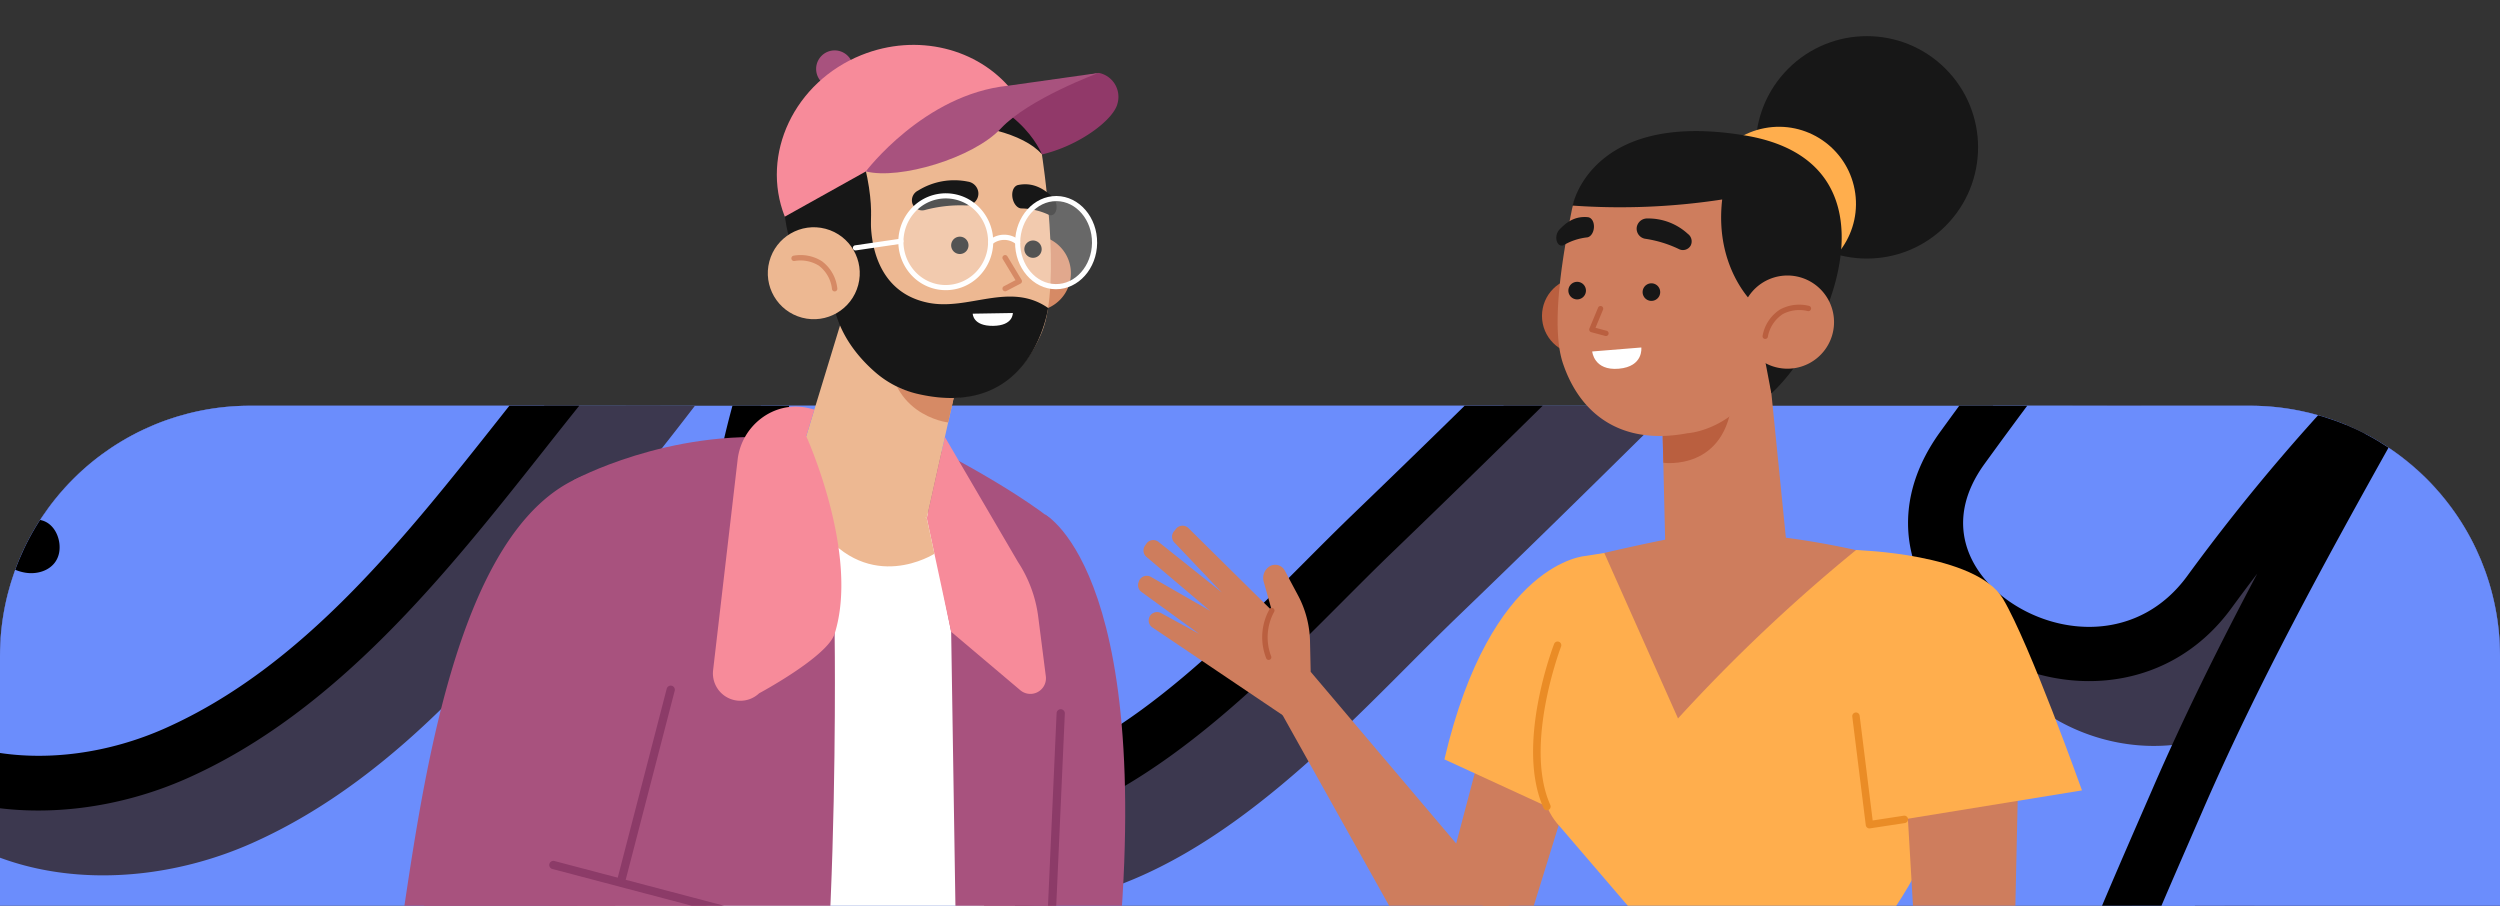 <svg xmlns="http://www.w3.org/2000/svg" xmlns:xlink="http://www.w3.org/1999/xlink" width="610" height="221" viewBox="0 0 610 221">
  <rect x="0" y="0" width="610" height="221" fill="#333333" stroke="none"/>
  <defs>
    <clipPath id="clip-path">
      <path id="Rectangle_339573" data-name="Rectangle 339573" d="M61,0H549a61,61,0,0,1,61,61v61a0,0,0,0,1,0,0H0a0,0,0,0,1,0,0V61A61,61,0,0,1,61,0Z" transform="translate(495 1651)" fill="#6b8dfc"/>
    </clipPath>
    <clipPath id="clip-path-2">
      <rect id="Rectangle_339763" data-name="Rectangle 339763" width="453" height="221" transform="translate(82.663 24.063)" fill="#fff" stroke="#707070" stroke-width="1"/>
    </clipPath>
  </defs>
  <g id="_7" data-name="7" transform="translate(-495 -1936)">
    <path id="Rectangle_338258" data-name="Rectangle 338258" d="M61,0H549a61,61,0,0,1,61,61v61a0,0,0,0,1,0,0H0a0,0,0,0,1,0,0V61A61,61,0,0,1,61,0Z" transform="translate(495 2035)" fill="#6b8dfc"/>
    <g id="Group_984518" data-name="Group 984518" transform="translate(0 384)">
      <g id="Mask_Group_608" data-name="Mask Group 608" clip-path="url(#clip-path)">
        <g id="Group_984516" data-name="Group 984516" transform="translate(288.392 1099.181)">
          <g id="Group_82657" data-name="Group 82657" transform="translate(146.426 198.288)" style="mix-blend-mode: overlay;isolation: isolate">
            <path id="Path_115694" data-name="Path 115694" d="M584.094,429.091c-32.143,32.89-65.359,64.572-99.209,95.694,14.637-33.09,30.415-65.653,44.311-99.089,15.751-37.907,34.064-89.576,14.2-129.337-45.258-90.63-159.665-1.7-201.768,43.917-4.483,4.863-8.766,9.94-13.1,14.957,15.044-36.839,28.587-74.692,25.011-114.493-4.917-54.725-55.085-67.854-98.275-42.423-46.379,27.3-83.632,74.539-114.734,117.442-26.418,36.439,34.031,71.13,60.242,35.211a473.881,473.881,0,0,1,47.093-55.085q-3.753,6.875-7.585,13.723c-16.9,30.188-33.59,60.5-47.36,92.271C166.555,462.715,127.56,546.94,160.73,610.932c16.718,32.249,55.919,35.525,85.433,22.4,39.674-17.639,67.154-56.58,93.646-89.536,27.653-34.411,52.01-70.95,77.608-106.855,10.694-15,21.382-30.221,33.63-44.017.28-.32.574-.614.854-.927l-.307.967c-6.8,21.135-15.538,41.416-24.391,61.75-16.465,37.833-37.706,77.654-43.737,118.816-5.33,36.4,9.407,77.194,53.184,74.552,41.156-2.482,74.139-42.123,101.651-68.595,33.317-32.062,66.04-64.759,98.769-97.421C671.248,447.964,617.857,394.553,584.094,429.091Z" transform="translate(-127.243 -179.154)" fill="#3c384f"/>
            <path id="Path_115695" data-name="Path 115695" d="M438.471,660.563c-16.151,0-29.861-5.671-39.835-16.531-13.863-15.1-19.854-39.688-16.031-65.779,4.983-34.017,19.821-66.6,34.164-98.1,3.436-7.545,6.838-15.017,10.054-22.409,3.049-7.012,6.258-14.377,9.44-22q-2.922,4.073-5.784,8.1l-1.895,2.662q-9.977,13.99-19.774,28.06c-18.42,26.285-37.466,53.471-58.067,79.1-3.009,3.743-6.031,7.565-9.086,11.428-23.623,29.874-50.4,63.731-87.048,80.023-32.676,14.51-75.473,10.447-94.059-25.424-33.4-64.438,2.662-147.357,29-207.9l2.989-6.885c7.745-17.886,16.431-35.345,25.645-52.724q-3.2,4.173-6.284,8.406c-16.2,22.2-44.585,21.869-62.671,8.713-14.957-10.881-23.35-31.108-8.366-51.776,33.2-45.8,70.329-91.951,116.755-119.277,25.765-15.164,53.965-17.626,75.453-6.585,18.92,9.72,30.588,28.954,32.85,54.165,2.655,29.567-3.729,57.867-12.982,84.866,34.257-33.47,97.615-80.937,148.444-73.745,23.35,3.316,41.422,17.486,53.718,42.11,20.228,40.495,4.27,90.91-14.01,134.881-8.7,20.935-18.266,41.816-27.519,62.017l-3.276,7.145c27.533-25.818,52.163-49.868,74.766-72.991v.007c11.175-11.441,25.371-15.644,39.935-11.862,15.991,4.163,29.661,17.726,34.011,33.764,3.989,14.71-.087,29.08-11.488,40.455l-3.723,3.709c-30.988,30.928-63.031,62.911-95.133,93.792-3.956,3.809-8.019,7.886-12.209,12.089-24.924,24.984-55.939,56.086-93.666,58.361C441.333,660.523,439.892,660.563,438.471,660.563ZM457.611,391.3a6.3,6.3,0,0,1,3.229.861,6.49,6.49,0,0,1,3.149,7.572l-.313.974c-7.125,22.162-16.418,43.517-24.617,62.357-3.249,7.465-6.685,15-10.147,22.609-13.956,30.661-28.393,62.364-33.1,94.513-3.2,21.829,1.654,42.837,12.655,54.818,8.159,8.886,19.42,12.909,33.517,12.108,32.663-1.975,60.482-29.861,85.026-54.471,4.256-4.263,8.386-8.406,12.4-12.275,32.016-30.8,64.018-62.737,94.966-93.626l3.716-3.709c10.087-10.06,9.934-20.514,8.039-27.513-3.089-11.388-13.162-21.4-24.49-24.344-6.9-1.8-17.185-1.815-27.032,8.266v.007c-29.2,29.868-61.737,61.25-99.476,95.934a6.672,6.672,0,0,1-10.614-7.612c5.531-12.509,11.228-24.937,16.925-37.366,9.2-20.094,18.72-40.869,27.326-61.583,17.125-41.189,32.223-88.109,14.4-123.793C532.8,284.266,518.52,272.864,499.5,270.169c-47.387-6.711-114.027,44.338-147.23,80.323-3.543,3.829-6.952,7.805-10.367,11.781l-2.582,3.009a6.671,6.671,0,0,1-11.228-6.878c14.323-35.091,28.02-72.6,24.537-111.385-1.868-20.781-10.741-35.818-25.658-43.484-17.4-8.94-40.8-6.611-62.591,6.211-44.311,26.091-80.363,70.983-112.719,115.614-10.22,14.1-3.909,26.379,5.41,33.157,12.622,9.173,32.343,10.254,44.044-5.791a483.127,483.127,0,0,1,47.753-55.866,6.674,6.674,0,0,1,10.587,7.906q-3.773,6.9-7.625,13.783c-17.105,30.568-33.584,60.583-47.053,91.664l-3,6.9C176.514,475.2,141.916,554.755,172.391,613.55c14.8,28.56,49.842,31.349,76.8,19.373,33.644-14.95,58.227-46.039,82-76.107,3.076-3.883,6.124-7.739,9.16-11.508,20.321-25.291,39.234-52.29,57.534-78.4q9.867-14.09,19.834-28.146l1.895-2.655c10.04-14.1,20.421-28.667,32.182-41.923l.594-.647A7.283,7.283,0,0,1,457.611,391.3Zm132.226,43.477h0Z" transform="translate(-132.979 -184.841)" fill="#3c384f"/>
            <path id="Path_115696" data-name="Path 115696" d="M166.217,226.158c-24.577,49.395-38.447,107.3-16.852,160.392,3.189,7.852,16.1,4.416,12.862-3.549-20.268-49.848-7.605-103.653,15.511-150.112C181.555,225.231,170.047,218.46,166.217,226.158Z" transform="translate(-100.754 30.243)" fill="#3c384f"/>
            <path id="Path_115697" data-name="Path 115697" d="M163.251,275.094c-.113-.013-.22-.047-.327-.067-.187-.36-.354-.754-.414-.86l-.033-.04c-.013-.053.007-.013-.013-.093-.861-2.982-1.474-6-2.128-9.033q-2.261-10.557-4.53-21.115a6.718,6.718,0,0,0-8.206-4.657,6.827,6.827,0,0,0-4.663,8.206q2.562,11.938,5.13,23.883c1.421,6.625,3.7,15.317,11.635,16.645,3.429.574,7.352-.9,8.206-4.663C168.641,280.077,166.933,275.707,163.251,275.094Z" transform="translate(-77.527 122.12)" fill="#3c384f"/>
            <path id="Path_115698" data-name="Path 115698" d="M206.5,202.443c-7.572-4.043-14.317,7.472-6.731,11.521,10.474,5.591,13.67,16.972,14.083,28.153.48,12.7-.947,25.745-3.009,38.247a253.84,253.84,0,0,1-23.156,71.663c-3.809,7.665,7.692,14.43,11.521,6.732a267,267,0,0,0,25.9-84.4C228.246,250.317,232.009,216.06,206.5,202.443Z" transform="translate(172.946 -89.816)" fill="#3c384f"/>
          </g>
          <g id="Group_82660" data-name="Group 82660" transform="translate(130.608 182.47)">
            <g id="Group_82659" data-name="Group 82659">
              <g id="Group_82658" data-name="Group 82658">
                <path id="Path_115699" data-name="Path 115699" d="M581.728,426.722c-32.142,32.89-65.359,64.572-99.216,95.687,14.637-33.083,30.421-65.653,44.318-99.083,15.751-37.907,34.057-89.576,14.2-129.337-45.258-90.63-159.665-1.708-201.768,43.917-4.49,4.857-8.766,9.934-13.1,14.957,15.037-36.839,28.58-74.692,25.011-114.494-4.917-54.725-55.085-67.854-98.276-42.43-46.386,27.306-83.632,74.546-114.74,117.449-26.418,36.439,34.037,71.13,60.249,35.211a474.421,474.421,0,0,1,47.086-55.092q-3.753,6.875-7.579,13.73c-16.9,30.188-33.59,60.5-47.36,92.265-26.372,60.843-65.359,145.062-32.189,209.06,16.718,32.249,55.912,35.525,85.433,22.4,39.674-17.639,67.154-56.58,93.645-89.536,27.653-34.411,52-70.95,77.6-106.855,10.7-15,21.388-30.221,33.63-44.024.28-.314.58-.607.861-.927l-.307.974c-6.8,21.135-15.544,41.416-24.39,61.75-16.472,37.827-37.706,77.648-43.737,118.817-5.337,36.4,9.407,77.194,53.184,74.552,41.149-2.482,74.132-42.123,101.645-68.595,33.323-32.062,66.046-64.765,98.776-97.428C668.875,445.6,615.485,392.184,581.728,426.722Z" transform="translate(-124.877 -176.784)" fill="#6b8dfc"/>
                <path id="Path_115700" data-name="Path 115700" d="M436.093,658.185c-16.151,0-29.854-5.664-39.828-16.525-13.863-15.1-19.854-39.688-16.031-65.786,4.977-34.01,19.814-66.593,34.164-98.1,3.429-7.545,6.831-15.01,10.054-22.4,3.049-7.012,6.258-14.377,9.44-22-1.948,2.709-3.876,5.417-5.784,8.1l-1.895,2.655c-6.651,9.327-13.216,18.7-19.781,28.06-18.413,26.292-37.46,53.477-58.061,79.1q-4.513,5.624-9.086,11.435c-23.623,29.868-50.4,63.725-87.048,80.023-32.683,14.51-75.473,10.441-94.059-25.431-33.4-64.432,2.662-147.35,28.994-207.9l3-6.878c7.745-17.886,16.431-35.345,25.638-52.724q-3.192,4.173-6.284,8.4c-16.2,22.209-44.578,21.875-62.664,8.719-14.957-10.881-23.35-31.108-8.366-51.776,33.2-45.8,70.329-91.951,116.748-119.283,25.771-15.157,53.965-17.619,75.46-6.578,18.92,9.72,30.581,28.947,32.85,54.158,2.655,29.567-3.729,57.874-12.989,84.866,34.264-33.464,97.615-80.93,148.444-73.738,23.35,3.315,41.429,17.485,53.724,42.109,20.221,40.5,4.263,90.9-14.01,134.881-8.7,20.928-18.266,41.816-27.519,62.01l-3.276,7.145c27.533-25.811,52.163-49.862,74.766-72.984h0c11.174-11.441,25.371-15.638,39.935-11.855,15.991,4.163,29.661,17.726,34,33.764,4,14.71-.08,29.074-11.481,40.448l-3.723,3.716c-30.988,30.928-63.031,62.9-95.133,93.792-3.956,3.809-8.019,7.886-12.215,12.088-24.917,24.984-55.933,56.086-93.659,58.361C438.955,658.145,437.521,658.185,436.093,658.185Zm19.14-269.262a6.288,6.288,0,0,1,3.229.867,6.482,6.482,0,0,1,3.156,7.572l-.314.974c-7.125,22.156-16.418,43.517-24.617,62.357-3.249,7.459-6.685,15-10.147,22.609-13.963,30.662-28.4,62.364-33.11,94.506-3.2,21.829,1.654,42.837,12.662,54.825,8.152,8.879,19.42,12.909,33.517,12.108,32.663-1.975,60.483-29.861,85.02-54.471,4.256-4.27,8.392-8.413,12.409-12.275,32.016-30.8,64.018-62.737,94.967-93.626l3.716-3.716c10.08-10.054,9.934-20.508,8.032-27.513-3.089-11.381-13.156-21.4-24.491-24.337-6.9-1.8-17.179-1.815-27.026,8.266h0c-29.2,29.868-61.737,61.25-99.476,95.941a6.672,6.672,0,0,1-10.614-7.612c5.53-12.509,11.228-24.938,16.918-37.373,9.206-20.087,18.72-40.862,27.333-61.576,17.119-41.189,32.223-88.108,14.4-123.8-10.367-20.754-24.651-32.156-43.664-34.858-47.387-6.7-114.033,44.344-147.237,80.323-3.536,3.836-6.945,7.812-10.361,11.782l-2.588,3.015a6.674,6.674,0,0,1-11.228-6.885c14.33-35.085,28.026-72.6,24.544-111.378-1.868-20.788-10.741-35.825-25.658-43.49-17.406-8.933-40.8-6.6-62.591,6.218-44.318,26.085-80.363,70.983-112.719,115.614-10.227,14.1-3.909,26.372,5.41,33.15,12.622,9.18,32.343,10.26,44.044-5.784A481.918,481.918,0,0,1,246.5,294.491a6.669,6.669,0,0,1,10.581,7.9q-3.773,6.915-7.619,13.79c-17.112,30.568-33.583,60.583-47.06,91.664l-3,6.9c-25.264,58.087-59.862,137.643-29.387,196.431,14.8,28.567,49.842,31.355,76.8,19.38,33.644-14.951,58.227-46.046,82-76.107q4.613-5.834,9.153-11.515c20.328-25.285,39.241-52.283,57.54-78.4,6.578-9.393,13.163-18.793,19.834-28.153l1.895-2.649c10.04-14.1,20.421-28.673,32.176-41.923l.6-.647A7.275,7.275,0,0,1,455.233,388.923Zm132.226,43.484h0Z" transform="translate(-130.608 -182.47)"/>
              </g>
              <path id="Path_115701" data-name="Path 115701" d="M163.849,223.788c-24.584,49.395-38.447,107.3-16.859,160.392,3.2,7.846,16.1,4.416,12.869-3.549-20.274-49.855-7.612-103.653,15.511-150.112C179.18,222.855,167.679,216.09,163.849,223.788Z" transform="translate(-98.386 32.614)"/>
              <path id="Path_115702" data-name="Path 115702" d="M160.88,272.723c-.113-.013-.22-.047-.327-.067-.187-.367-.36-.754-.42-.861l-.027-.04c-.013-.053.007-.02-.013-.1-.861-2.975-1.481-6-2.128-9.026q-2.272-10.557-4.53-21.115a6.722,6.722,0,0,0-8.212-4.657,6.826,6.826,0,0,0-4.657,8.206l5.124,23.877c1.428,6.631,3.7,15.324,11.641,16.652,3.429.567,7.352-.9,8.206-4.663C166.27,277.706,164.556,273.336,160.88,272.723Z" transform="translate(-75.156 124.491)"/>
              <path id="Path_115703" data-name="Path 115703" d="M204.128,200.073c-7.572-4.043-14.323,7.472-6.731,11.521,10.474,5.591,13.663,16.972,14.083,28.146.48,12.7-.947,25.751-3.009,38.253a253.837,253.837,0,0,1-23.156,71.664c-3.816,7.665,7.692,14.43,11.521,6.731a267.27,267.27,0,0,0,25.9-84.4C225.877,247.939,229.64,213.682,204.128,200.073Z" transform="translate(175.315 -87.444)"/>
            </g>
          </g>
        </g>
        <g id="Group_984517" data-name="Group 984517" transform="translate(829.951 1342.168)">
          <g id="Group_82657-2" data-name="Group 82657" transform="translate(146.426 198.288)" style="mix-blend-mode: overlay;isolation: isolate">
            <path id="Path_115694-2" data-name="Path 115694" d="M584.094,429.091c-32.143,32.89-65.359,64.572-99.209,95.694,14.637-33.09,30.415-65.653,44.311-99.089,15.751-37.907,34.064-89.576,14.2-129.337-45.258-90.63-159.665-1.7-201.768,43.917-4.483,4.863-8.766,9.94-13.1,14.957,15.044-36.839,28.587-74.692,25.011-114.493-4.917-54.725-55.085-67.854-98.275-42.423-46.379,27.3-83.632,74.539-114.734,117.442-26.418,36.439,34.031,71.13,60.242,35.211a473.881,473.881,0,0,1,47.093-55.085q-3.753,6.875-7.585,13.723c-16.9,30.188-33.59,60.5-47.36,92.271C166.555,462.715,127.56,546.94,160.73,610.932c16.718,32.249,55.919,35.525,85.433,22.4,39.674-17.639,67.154-56.58,93.646-89.536,27.653-34.411,52.01-70.95,77.608-106.855,10.694-15,21.382-30.221,33.63-44.017.28-.32.574-.614.854-.927l-.307.967c-6.8,21.135-15.538,41.416-24.391,61.75-16.465,37.833-37.706,77.654-43.737,118.816-5.33,36.4,9.407,77.194,53.184,74.552,41.156-2.482,74.139-42.123,101.651-68.595,33.317-32.062,66.04-64.759,98.769-97.421C671.248,447.964,617.857,394.553,584.094,429.091Z" transform="translate(-127.243 -179.154)" fill="#3c384f"/>
            <path id="Path_115695-2" data-name="Path 115695" d="M438.471,660.563c-16.151,0-29.861-5.671-39.835-16.531-13.863-15.1-19.854-39.688-16.031-65.779,4.983-34.017,19.821-66.6,34.164-98.1,3.436-7.545,6.838-15.017,10.054-22.409,3.049-7.012,6.258-14.377,9.44-22q-2.922,4.073-5.784,8.1l-1.895,2.662q-9.977,13.99-19.774,28.06c-18.42,26.285-37.466,53.471-58.067,79.1-3.009,3.743-6.031,7.565-9.086,11.428-23.623,29.874-50.4,63.731-87.048,80.023-32.676,14.51-75.473,10.447-94.059-25.424-33.4-64.438,2.662-147.357,29-207.9l2.989-6.885c7.745-17.886,16.431-35.345,25.645-52.724q-3.2,4.173-6.284,8.406c-16.2,22.2-44.585,21.869-62.671,8.713-14.957-10.881-23.35-31.108-8.366-51.776,33.2-45.8,70.329-91.951,116.755-119.277,25.765-15.164,53.965-17.626,75.453-6.585,18.92,9.72,30.588,28.954,32.85,54.165,2.655,29.567-3.729,57.867-12.982,84.866,34.257-33.47,97.615-80.937,148.444-73.745,23.35,3.316,41.422,17.486,53.718,42.11,20.228,40.495,4.27,90.91-14.01,134.881-8.7,20.935-18.266,41.816-27.519,62.017l-3.276,7.145c27.533-25.818,52.163-49.868,74.766-72.991v.007c11.175-11.441,25.371-15.644,39.935-11.862,15.991,4.163,29.661,17.726,34.011,33.764,3.989,14.71-.087,29.08-11.488,40.455l-3.723,3.709c-30.988,30.928-63.031,62.911-95.133,93.792-3.956,3.809-8.019,7.886-12.209,12.089-24.924,24.984-55.939,56.086-93.666,58.361C441.333,660.523,439.892,660.563,438.471,660.563ZM457.611,391.3a6.3,6.3,0,0,1,3.229.861,6.49,6.49,0,0,1,3.149,7.572l-.313.974c-7.125,22.162-16.418,43.517-24.617,62.357-3.249,7.465-6.685,15-10.147,22.609-13.956,30.661-28.393,62.364-33.1,94.513-3.2,21.829,1.654,42.837,12.655,54.818,8.159,8.886,19.42,12.909,33.517,12.108,32.663-1.975,60.482-29.861,85.026-54.471,4.256-4.263,8.386-8.406,12.4-12.275,32.016-30.8,64.018-62.737,94.966-93.626l3.716-3.709c10.087-10.06,9.934-20.514,8.039-27.513-3.089-11.388-13.162-21.4-24.49-24.344-6.9-1.8-17.185-1.815-27.032,8.266v.007c-29.2,29.868-61.737,61.25-99.476,95.934a6.672,6.672,0,0,1-10.614-7.612c5.531-12.509,11.228-24.937,16.925-37.366,9.2-20.094,18.72-40.869,27.326-61.583,17.125-41.189,32.223-88.109,14.4-123.793C532.8,284.266,518.52,272.864,499.5,270.169c-47.387-6.711-114.027,44.338-147.23,80.323-3.543,3.829-6.952,7.805-10.367,11.781l-2.582,3.009a6.671,6.671,0,0,1-11.228-6.878c14.323-35.091,28.02-72.6,24.537-111.385-1.868-20.781-10.741-35.818-25.658-43.484-17.4-8.94-40.8-6.611-62.591,6.211-44.311,26.091-80.363,70.983-112.719,115.614-10.22,14.1-3.909,26.379,5.41,33.157,12.622,9.173,32.343,10.254,44.044-5.791a483.127,483.127,0,0,1,47.753-55.866,6.674,6.674,0,0,1,10.587,7.906q-3.773,6.9-7.625,13.783c-17.105,30.568-33.584,60.583-47.053,91.664l-3,6.9C176.514,475.2,141.916,554.755,172.391,613.55c14.8,28.56,49.842,31.349,76.8,19.373,33.644-14.95,58.227-46.039,82-76.107,3.076-3.883,6.124-7.739,9.16-11.508,20.321-25.291,39.234-52.29,57.534-78.4q9.867-14.09,19.834-28.146l1.895-2.655c10.04-14.1,20.421-28.667,32.182-41.923l.594-.647A7.283,7.283,0,0,1,457.611,391.3Zm132.226,43.477h0Z" transform="translate(-132.979 -184.841)" fill="#3c384f"/>
            <path id="Path_115696-2" data-name="Path 115696" d="M166.217,226.158c-24.577,49.395-38.447,107.3-16.852,160.392,3.189,7.852,16.1,4.416,12.862-3.549-20.268-49.848-7.605-103.653,15.511-150.112C181.555,225.231,170.047,218.46,166.217,226.158Z" transform="translate(-100.754 30.243)" fill="#3c384f"/>
            <path id="Path_115697-2" data-name="Path 115697" d="M163.251,275.094c-.113-.013-.22-.047-.327-.067-.187-.36-.354-.754-.414-.86l-.033-.04c-.013-.053.007-.013-.013-.093-.861-2.982-1.474-6-2.128-9.033q-2.261-10.557-4.53-21.115a6.718,6.718,0,0,0-8.206-4.657,6.827,6.827,0,0,0-4.663,8.206q2.562,11.938,5.13,23.883c1.421,6.625,3.7,15.317,11.635,16.645,3.429.574,7.352-.9,8.206-4.663C168.641,280.077,166.933,275.707,163.251,275.094Z" transform="translate(-77.527 122.12)" fill="#3c384f"/>
            <path id="Path_115698-2" data-name="Path 115698" d="M206.5,202.443c-7.572-4.043-14.317,7.472-6.731,11.521,10.474,5.591,13.67,16.972,14.083,28.153.48,12.7-.947,25.745-3.009,38.247a253.84,253.84,0,0,1-23.156,71.663c-3.809,7.665,7.692,14.43,11.521,6.732a267,267,0,0,0,25.9-84.4C228.246,250.317,232.009,216.06,206.5,202.443Z" transform="translate(172.946 -89.816)" fill="#3c384f"/>
          </g>
          <g id="Group_82660-2" data-name="Group 82660" transform="translate(130.608 182.47)">
            <g id="Group_82659-2" data-name="Group 82659">
              <g id="Group_82658-2" data-name="Group 82658">
                <path id="Path_115699-2" data-name="Path 115699" d="M581.728,426.722c-32.142,32.89-65.359,64.572-99.216,95.687,14.637-33.083,30.421-65.653,44.318-99.083,15.751-37.907,34.057-89.576,14.2-129.337-45.258-90.63-159.665-1.708-201.768,43.917-4.49,4.857-8.766,9.934-13.1,14.957,15.037-36.839,28.58-74.692,25.011-114.494-4.917-54.725-55.085-67.854-98.276-42.43-46.386,27.306-83.632,74.546-114.74,117.449-26.418,36.439,34.037,71.13,60.249,35.211a474.421,474.421,0,0,1,47.086-55.092q-3.753,6.875-7.579,13.73c-16.9,30.188-33.59,60.5-47.36,92.265-26.372,60.843-65.359,145.062-32.189,209.06,16.718,32.249,55.912,35.525,85.433,22.4,39.674-17.639,67.154-56.58,93.645-89.536,27.653-34.411,52-70.95,77.6-106.855,10.7-15,21.388-30.221,33.63-44.024.28-.314.58-.607.861-.927l-.307.974c-6.8,21.135-15.544,41.416-24.39,61.75-16.472,37.827-37.706,77.648-43.737,118.817-5.337,36.4,9.407,77.194,53.184,74.552,41.149-2.482,74.132-42.123,101.645-68.595,33.323-32.062,66.046-64.765,98.776-97.428C668.875,445.6,615.485,392.184,581.728,426.722Z" transform="translate(-124.877 -176.784)" fill="#6b8dfc"/>
                <path id="Path_115700-2" data-name="Path 115700" d="M436.093,658.185c-16.151,0-29.854-5.664-39.828-16.525-13.863-15.1-19.854-39.688-16.031-65.786,4.977-34.01,19.814-66.593,34.164-98.1,3.429-7.545,6.831-15.01,10.054-22.4,3.049-7.012,6.258-14.377,9.44-22-1.948,2.709-3.876,5.417-5.784,8.1l-1.895,2.655c-6.651,9.327-13.216,18.7-19.781,28.06-18.413,26.292-37.46,53.477-58.061,79.1q-4.513,5.624-9.086,11.435c-23.623,29.868-50.4,63.725-87.048,80.023-32.683,14.51-75.473,10.441-94.059-25.431-33.4-64.432,2.662-147.35,28.994-207.9l3-6.878c7.745-17.886,16.431-35.345,25.638-52.724q-3.192,4.173-6.284,8.4c-16.2,22.209-44.578,21.875-62.664,8.719-14.957-10.881-23.35-31.108-8.366-51.776,33.2-45.8,70.329-91.951,116.748-119.283,25.771-15.157,53.965-17.619,75.46-6.578,18.92,9.72,30.581,28.947,32.85,54.158,2.655,29.567-3.729,57.874-12.989,84.866,34.264-33.464,97.615-80.93,148.444-73.738,23.35,3.315,41.429,17.485,53.724,42.109,20.221,40.5,4.263,90.9-14.01,134.881-8.7,20.928-18.266,41.816-27.519,62.01l-3.276,7.145c27.533-25.811,52.163-49.862,74.766-72.984h0c11.174-11.441,25.371-15.638,39.935-11.855,15.991,4.163,29.661,17.726,34,33.764,4,14.71-.08,29.074-11.481,40.448l-3.723,3.716c-30.988,30.928-63.031,62.9-95.133,93.792-3.956,3.809-8.019,7.886-12.215,12.088-24.917,24.984-55.933,56.086-93.659,58.361C438.955,658.145,437.521,658.185,436.093,658.185Zm19.14-269.262a6.288,6.288,0,0,1,3.229.867,6.482,6.482,0,0,1,3.156,7.572l-.314.974c-7.125,22.156-16.418,43.517-24.617,62.357-3.249,7.459-6.685,15-10.147,22.609-13.963,30.662-28.4,62.364-33.11,94.506-3.2,21.829,1.654,42.837,12.662,54.825,8.152,8.879,19.42,12.909,33.517,12.108,32.663-1.975,60.483-29.861,85.02-54.471,4.256-4.27,8.392-8.413,12.409-12.275,32.016-30.8,64.018-62.737,94.967-93.626l3.716-3.716c10.08-10.054,9.934-20.508,8.032-27.513-3.089-11.381-13.156-21.4-24.491-24.337-6.9-1.8-17.179-1.815-27.026,8.266h0c-29.2,29.868-61.737,61.25-99.476,95.941a6.672,6.672,0,0,1-10.614-7.612c5.53-12.509,11.228-24.938,16.918-37.373,9.206-20.087,18.72-40.862,27.333-61.576,17.119-41.189,32.223-88.108,14.4-123.8-10.367-20.754-24.651-32.156-43.664-34.858-47.387-6.7-114.033,44.344-147.237,80.323-3.536,3.836-6.945,7.812-10.361,11.782l-2.588,3.015a6.674,6.674,0,0,1-11.228-6.885c14.33-35.085,28.026-72.6,24.544-111.378-1.868-20.788-10.741-35.825-25.658-43.49-17.406-8.933-40.8-6.6-62.591,6.218-44.318,26.085-80.363,70.983-112.719,115.614-10.227,14.1-3.909,26.372,5.41,33.15,12.622,9.18,32.343,10.26,44.044-5.784A481.918,481.918,0,0,1,246.5,294.491a6.669,6.669,0,0,1,10.581,7.9q-3.773,6.915-7.619,13.79c-17.112,30.568-33.583,60.583-47.06,91.664l-3,6.9c-25.264,58.087-59.862,137.643-29.387,196.431,14.8,28.567,49.842,31.355,76.8,19.38,33.644-14.951,58.227-46.046,82-76.107q4.613-5.834,9.153-11.515c20.328-25.285,39.241-52.283,57.54-78.4,6.578-9.393,13.163-18.793,19.834-28.153l1.895-2.649c10.04-14.1,20.421-28.673,32.176-41.923l.6-.647A7.275,7.275,0,0,1,455.233,388.923Zm132.226,43.484h0Z" transform="translate(-130.608 -182.47)"/>
              </g>
              <path id="Path_115701-2" data-name="Path 115701" d="M163.849,223.788c-24.584,49.395-38.447,107.3-16.859,160.392,3.2,7.846,16.1,4.416,12.869-3.549-20.274-49.855-7.612-103.653,15.511-150.112C179.18,222.855,167.679,216.09,163.849,223.788Z" transform="translate(-98.386 32.614)"/>
              <path id="Path_115702-2" data-name="Path 115702" d="M160.88,272.723c-.113-.013-.22-.047-.327-.067-.187-.367-.36-.754-.42-.861l-.027-.04c-.013-.053.007-.02-.013-.1-.861-2.975-1.481-6-2.128-9.026q-2.272-10.557-4.53-21.115a6.722,6.722,0,0,0-8.212-4.657,6.826,6.826,0,0,0-4.657,8.206l5.124,23.877c1.428,6.631,3.7,15.324,11.641,16.652,3.429.567,7.352-.9,8.206-4.663C166.27,277.706,164.556,273.336,160.88,272.723Z" transform="translate(-75.156 124.491)"/>
              <path id="Path_115703-2" data-name="Path 115703" d="M204.128,200.073c-7.572-4.043-14.323,7.472-6.731,11.521,10.474,5.591,13.663,16.972,14.083,28.146.48,12.7-.947,25.751-3.009,38.253a253.837,253.837,0,0,1-23.156,71.664c-3.816,7.665,7.692,14.43,11.521,6.731a267.27,267.27,0,0,0,25.9-84.4C225.877,247.939,229.64,213.682,204.128,200.073Z" transform="translate(175.315 -87.444)"/>
            </g>
          </g>
        </g>
      </g>
      <g id="Mask_Group_639" data-name="Mask Group 639" transform="translate(491.337 1527.937)" clip-path="url(#clip-path-2)">
        <g id="Group_985522" data-name="Group 985522" transform="translate(100.615 21.641)">
          <g id="Group_985501" data-name="Group 985501" transform="translate(0 13.372)">
            <g id="Group_985500" data-name="Group 985500">
              <g id="Group_985474" data-name="Group 985474" transform="translate(40.9 95.682)">
                <path id="Path_213285" data-name="Path 213285" d="M978.983,448.737c1.644,2.052,74.508,30.957,109.132-7.653l1.4-160.652-25.65-30.48-31.485.3L982.758,340.8Z" transform="translate(-978.983 -249.952)" fill="#fff"/>
                <g id="Group_985473" data-name="Group 985473" transform="translate(84.878)">
                  <path id="Path_213286" data-name="Path 213286" d="M953.833,270.712s28.887,15.205,16.438,120.43l15.95,45.643H944.81L936.178,332.6Z" transform="translate(-921.562 -251.793)" fill="#a8527e"/>
                  <g id="Group_985472" data-name="Group 985472">
                    <path id="Path_213287" data-name="Path 213287" d="M977.526,297.476l2.214,142.308c8.023,9.875,18.391,8.953,18.391,8.953s9.654-174.283,3.48-178.99c-13.175-10.045-33.439-19.795-33.439-19.795Z" transform="translate(-968.173 -249.952)" fill="#a8527e"/>
                    <g id="Group_985471" data-name="Group 985471" transform="translate(29.829 66.387)">
                      <path id="Path_213288" data-name="Path 213288" d="M967.43,442.411a1.007,1.007,0,0,0,1-.962l5.255-117.6a1.006,1.006,0,0,0-2.009-.089l-5.255,117.6a1,1,0,0,0,.96,1.05Z" transform="translate(-966.424 -322.799)" fill="#8c3b68"/>
                    </g>
                    <path id="Path_213289" data-name="Path 213289" d="M971.481,269.747l5.952,27.73L994.3,311.731a3.806,3.806,0,0,0,6.232-3.389l-1.854-14.514a31.745,31.745,0,0,0-4.949-13.4L975.9,249.952Z" transform="translate(-968.079 -249.952)" fill="#f78b9a"/>
                  </g>
                </g>
              </g>
              <g id="Group_985487" data-name="Group 985487" transform="translate(87.899)">
                <path id="Path_213290" data-name="Path 213290" d="M982.179,152.493a.639.639,0,0,1,.326.009,5.954,5.954,0,0,1,4.375,7.385c-1.334,6.119-21.189,18.552-34.779,10.822l4.971-13.371Z" transform="translate(-899.049 -145.626)" fill="#913969"/>
                <path id="Path_213291" data-name="Path 213291" d="M965.033,207.234a9.244,9.244,0,1,0,6.981-11.053A9.244,9.244,0,0,0,965.033,207.234Z" transform="translate(-906.846 -149.481)" fill="#d68a65"/>
                <path id="Path_213292" data-name="Path 213292" d="M1032.4,228.829l-8.165,36.537-23.955-8.951a8.992,8.992,0,0,1-5.453-11.048l13.672-44.8Z" transform="translate(-982.956 -149.89)" fill="#edb892"/>
                <path id="Path_213293" data-name="Path 213293" d="M1009.808,244.079s-15.83-1.738-14.467-20.348L1012,234.4Z" transform="translate(-963.302 -151.945)" fill="#d68a65"/>
                <path id="Path_213294" data-name="Path 213294" d="M1022.687,173.021s4.945,31.321.031,43.322-15.347,19.036-31.125,14.758c0,0-18.472-2.251-21.144-30.1C966.428,159.066,1004.976,149.574,1022.687,173.021Z" transform="translate(-953.321 -146.335)" fill="#edb892"/>
                <path id="Path_213295" data-name="Path 213295" d="M992.458,194.883s3.225-5.106-.033-18.951,34.237-13.479,43.125-3.278c0,0-5.976-15.455-28.373-16.269s-40.519,13.468-32.782,38.5l5.5,8.753Z" transform="translate(-966.184 -145.969)" fill="#171717"/>
                <path id="Path_213296" data-name="Path 213296" d="M980.478,190.41s-1.721,18.251,13.841,21.482c9.931,2.061,19.983-5.235,29.354,1.294,0,0-3.683,27.584-31.969,20.933a23.963,23.963,0,0,1-10.215-5.262c-5.743-4.985-13.983-15.143-9.089-29.782Z" transform="translate(-952.785 -148.99)" fill="#171717"/>
                <g id="Group_985476" data-name="Group 985476" transform="translate(0 42.005)">
                  <circle id="Ellipse_4944" data-name="Ellipse 4944" cx="11.218" cy="11.218" r="11.218" transform="translate(21.691 27.424) rotate(-165.196)" fill="#edb892"/>
                  <g id="Group_985475" data-name="Group 985475" transform="translate(8.244 9.282)">
                    <path id="Path_213297" data-name="Path 213297" d="M1037.9,210.113a.633.633,0,0,0,.109-.009.657.657,0,0,0,.54-.757,9.481,9.481,0,0,0-3.777-6.623,9.733,9.733,0,0,0-6.909-1.335.658.658,0,0,0,.27,1.289,8.528,8.528,0,0,1,5.906,1.14,8.237,8.237,0,0,1,3.213,5.746A.656.656,0,0,0,1037.9,210.113Z" transform="translate(-1027.34 -201.237)" fill="#d68a65"/>
                  </g>
                </g>
                <g id="Group_985483" data-name="Group 985483" transform="translate(23.257 33.044)">
                  <path id="Path_213298" data-name="Path 213298" d="M972.665,199.837a2.115,2.115,0,1,0,1.69-2.468A2.116,2.116,0,0,0,972.665,199.837Z" transform="translate(-930.797 -182.648)" fill="#171717"/>
                  <path id="Path_213299" data-name="Path 213299" d="M992.258,198.816a2.115,2.115,0,1,0,1.691-2.469A2.115,2.115,0,0,0,992.258,198.816Z" transform="translate(-968.245 -182.557)" fill="#171717"/>
                  <g id="Group_985477" data-name="Group 985477" transform="translate(36.495 18.258)">
                    <path id="Path_213300" data-name="Path 213300" d="M978.563,210.082a.656.656,0,0,0,.3-.075l3.445-1.806a.658.658,0,0,0,.258-.922l-3.445-5.707a.658.658,0,1,0-1.126.68l3.083,5.108-2.825,1.482a.657.657,0,0,0,.306,1.24Z" transform="translate(-977.903 -201.253)" fill="#d68a65"/>
                  </g>
                  <path id="Path_213301" data-name="Path 213301" d="M1005.808,184.234h0a2.913,2.913,0,0,1-2.992,3.119,33.461,33.461,0,0,0-9.966,1.094,2.539,2.539,0,0,1-3.15-1.6h0a2.652,2.652,0,0,1,1.408-3.127,16.69,16.69,0,0,1,12.162-2.178A2.993,2.993,0,0,1,1005.808,184.234Z" transform="translate(-975.195 -181.218)" fill="#171717"/>
                  <path id="Path_213302" data-name="Path 213302" d="M968.63,184.982h0c.06,1.684,1.087,3.165,2.218,3.194a16.383,16.383,0,0,1,6.638,1.526c.9.437,1.761-.168,1.942-1.429h0a3.587,3.587,0,0,0-1.177-3.129c-1.653-1.411-4.248-3.479-8.17-2.689C969.2,182.632,968.582,183.627,968.63,184.982Z" transform="translate(-929.751 -181.313)" fill="#171717"/>
                  <g id="Group_985482" data-name="Group 985482" transform="translate(0 3.17)">
                    <path id="Path_213303" data-name="Path 213303" d="M1008.192,196.7a10.954,10.954,0,1,1-10.822-11.318A11.073,11.073,0,0,1,1008.192,196.7Z" transform="translate(-974.578 -184.757)" fill="#fff" opacity="0.26"/>
                    <path id="Path_213304" data-name="Path 213304" d="M977.239,196.965c-.068,5.935-4.325,10.7-9.509,10.639s-9.329-4.919-9.261-10.855,4.326-10.7,9.509-10.639S977.308,191.029,977.239,196.965Z" transform="translate(-918.273 -184.822)" fill="#fff" opacity="0.26"/>
                    <g id="Group_985478" data-name="Group 985478" transform="translate(11.084)">
                      <path id="Path_213305" data-name="Path 213305" d="M997.178,208.332a11.387,11.387,0,0,0,8.1-3.372,11.993,11.993,0,0,0,.192-16.7,11.412,11.412,0,0,0-16.382-.189,11.99,11.99,0,0,0-.192,16.7,11.383,11.383,0,0,0,8.151,3.56Zm10.326-11.7a10.616,10.616,0,0,1-3.115,7.44,10.266,10.266,0,0,1-7.331,3.006,10.141,10.141,0,0,1-7.26-3.174,10.739,10.739,0,0,1,.172-14.95,10.16,10.16,0,0,1,14.592.169A10.613,10.613,0,0,1,1007.5,196.633Z" transform="translate(-985.602 -184.697)" fill="#fff"/>
                    </g>
                    <g id="Group_985479" data-name="Group 985479" transform="translate(39.569 0.661)">
                      <path id="Path_213306" data-name="Path 213306" d="M967.766,208.169c5.473,0,9.967-5.026,10.039-11.258.072-6.271-4.36-11.424-9.881-11.488h-.1c-5.474,0-9.968,5.026-10.04,11.258-.071,6.271,4.362,11.425,9.881,11.488Zm.056-21.5h.088c4.83.056,8.707,4.641,8.642,10.221s-4.069,10.109-8.875,10.02c-4.828-.056-8.706-4.641-8.642-10.221C959.1,191.149,963.033,186.674,967.822,186.674Z" transform="translate(-957.781 -185.422)" fill="#fff"/>
                    </g>
                    <g id="Group_985480" data-name="Group 985480" transform="translate(32.987 10.088)">
                      <path id="Path_213307" data-name="Path 213307" d="M979.005,198.248a.622.622,0,0,0,.4-.144h0a4.528,4.528,0,0,1,5.78-.021.626.626,0,1,0,.808-.957,5.722,5.722,0,0,0-7.387.015.626.626,0,0,0,.4,1.107Z" transform="translate(-978.379 -195.766)" fill="#fff"/>
                    </g>
                    <g id="Group_985481" data-name="Group 985481" transform="translate(0 11.064)">
                      <path id="Path_213308" data-name="Path 213308" d="M1010.262,199.717a.52.52,0,0,0,.091-.007l11.085-1.625a.626.626,0,0,0-.181-1.239l-11.085,1.626a.626.626,0,0,0,.09,1.246Z" transform="translate(-1009.636 -196.838)" fill="#fff"/>
                    </g>
                  </g>
                  <path id="Path_213309" data-name="Path 213309" d="M990.138,216.75l-9.782.162s-.023,3.024,4.963,2.974S990.138,216.75,990.138,216.75Z" transform="translate(-951.118 -184.369)" fill="#fff"/>
                </g>
                <g id="Group_985486" data-name="Group 985486" transform="translate(4.692)">
                  <path id="Path_213310" data-name="Path 213310" d="M1023.159,151.655a4.518,4.518,0,1,0,3.764-5.162A4.517,4.517,0,0,0,1023.159,151.655Z" transform="translate(-1013.51 -145.09)" fill="#a8527e"/>
                  <g id="Group_985485" data-name="Group 985485" transform="translate(0)">
                    <g id="Group_985484" data-name="Group 985484">
                      <path id="Path_213311" data-name="Path 213311" d="M1001.312,147.441c-16.368,6.58-24.708,24.2-18.707,39.432l55.364-30.891C1029.761,145.845,1014.9,141.978,1001.312,147.441Z" transform="translate(-980.659 -144.959)" fill="#f78b9a"/>
                    </g>
                  </g>
                  <path id="Path_213312" data-name="Path 213312" d="M957.428,176.5s14.219-18.821,34.709-20.907l22.047-3.111s-17.048,6.293-23.791,13.525S965.632,178.6,957.428,176.5Z" transform="translate(-935.704 -145.626)" fill="#a8527e"/>
                </g>
                <path id="Path_213313" data-name="Path 213313" d="M1030.759,269.727l1.864,8.684s-15.706,10.134-28.055-6.307l-3.217-22.376Z" transform="translate(-989.477 -154.25)" fill="#edb892"/>
              </g>
              <g id="Group_985499" data-name="Group 985499" transform="translate(0 88.266)">
                <g id="Group_985488" data-name="Group 985488" transform="translate(24.285)">
                  <path id="Path_213314" data-name="Path 213314" d="M1110.409,297.953s1.741,127.083-13.047,138.979c-27.335,21.989-69.37,18.507-69.37,18.507s9.177-68.047,20.943-149.266l-2.262-45.683s23.058-12.625,51.327-10.237Z" transform="translate(-1027.992 -242.536)" fill="#a8527e"/>
                  <path id="Path_213315" data-name="Path 213315" d="M1049.042,249.026s13.058,28.683,6.931,48.205c-1.757,5.6-18.426,14.53-18.426,14.53a6.687,6.687,0,0,1-11.232-5.638l5.986-51.372c.969-8.315,8.793-14.375,16.982-12.639q.842.179,1.737.429Z" transform="translate(-973.555 -241.814)" fill="#f78b9a"/>
                </g>
                <g id="Group_985498" data-name="Group 985498" transform="translate(0 16.879)">
                  <g id="Group_985490" data-name="Group 985490">
                    <path id="Path_213316" data-name="Path 213316" d="M1120.513,260.335s34.752,32.561,8.8,99.285l-4.358,23.587a24.211,24.211,0,0,1-29.488,19.136h0c-12.211-2.947-21.995-14.735-20.094-27.151C1080.907,339.056,1088.641,272.84,1120.513,260.335Z" transform="translate(-1075.139 -260.335)" fill="#a8527e"/>
                    <g id="Group_985489" data-name="Group 985489" transform="translate(52.384 51.214)">
                      <path id="Path_213317" data-name="Path 213317" d="M1071.862,369.873a1.006,1.006,0,0,0,.973-.754l13.307-51.327a1.006,1.006,0,1,0-1.947-.506l-13.308,51.328a1,1,0,0,0,.721,1.226A.978.978,0,0,0,1071.862,369.873Z" transform="translate(-1070.855 -316.533)" fill="#8c3b68"/>
                    </g>
                  </g>
                  <g id="Group_985497" data-name="Group 985497" transform="translate(1.789 92.27)">
                    <g id="Group_985493" data-name="Group 985493" transform="translate(75.365 22.843)">
                      <g id="Group_985492" data-name="Group 985492">
                        <g id="Group_985491" data-name="Group 985491">
                          <path id="Path_213318" data-name="Path 213318" d="M1011.442,386.649l43.069,16.549.944,13.419-51.695-2.76Z" transform="translate(-1003.76 -386.649)" fill="#edb892"/>
                        </g>
                        <path id="Path_213319" data-name="Path 213319" d="M933.376,404.211a34.6,34.6,0,0,1,26.591-5.982l14.342-5.143a4.98,4.98,0,0,1,5.914,1.967h0A4.24,4.24,0,0,1,978.507,401l-7.931,4.4,3.228,0a23.977,23.977,0,0,0,14.117-4.544l11.434-8.366a4.856,4.856,0,0,1,4.59-.579h0a4.054,4.054,0,0,1,1.487,6.81l-13.475,12.724a27.119,27.119,0,0,1-19.949,7.165l-40.073-2.026Z" transform="translate(-889.581 -387.087)" fill="#edb892"/>
                      </g>
                      <path id="Path_213320" data-name="Path 213320" d="M1023.031,387.27l15.96,3.766-4.542,26.5-17.894-2.932Z" transform="translate(-998.956 -386.704)" fill="#fff"/>
                    </g>
                    <g id="Group_985495" data-name="Group 985495">
                      <path id="Path_213321" data-name="Path 213321" d="M1057.4,361.8l68.658,18.1a9.569,9.569,0,0,1,6.84,11.589l-5.024,19.952a9.569,9.569,0,0,1-10.5,7.155l-68.321-7.271c-11.223-1.3-19.029-12.483-18.518-23.769h0C1031.126,374.628,1044.649,359.619,1057.4,361.8Z" transform="translate(-1030.518 -361.584)" fill="#a8527e"/>
                      <g id="Group_985494" data-name="Group 985494" transform="translate(35.276 1.684)">
                        <path id="Path_213322" data-name="Path 213322" d="M1096.814,389.648l.063,0a1,1,0,0,0,.942-1.065l-.007-.117a10.273,10.273,0,0,0-7.65-9.324l-59.456-15.675a1.006,1.006,0,0,0-.512,1.946l59.456,15.675a8.266,8.266,0,0,1,6.154,7.5l.007.117A1,1,0,0,0,1096.814,389.648Z" transform="translate(-1029.444 -363.431)" fill="#8c3b68"/>
                      </g>
                    </g>
                    <g id="Group_985496" data-name="Group 985496" transform="translate(29.999 50.06)">
                      <path id="Path_213323" data-name="Path 213323" d="M1094.732,424.943a9.611,9.611,0,0,0,8.84-5.809,1.007,1.007,0,0,0-1.846-.8,7.6,7.6,0,0,1-7.864,4.55l-57.021-6.362a1.006,1.006,0,1,0-.222,2l57.021,6.362A9.833,9.833,0,0,0,1094.732,424.943Z" transform="translate(-1035.722 -416.515)" fill="#8c3b68"/>
                    </g>
                  </g>
                </g>
              </g>
            </g>
          </g>
          <g id="Group_985521" data-name="Group 985521" transform="translate(180.73 0)">
            <g id="Group_985520" data-name="Group 985520">
              <g id="Group_985506" data-name="Group 985506" transform="translate(98.562)">
                <circle id="Ellipse_4945" data-name="Ellipse 4945" cx="27.136" cy="27.136" r="27.136" transform="translate(79.271 76.753) rotate(-135)" fill="#171717"/>
                <ellipse id="Ellipse_4946" data-name="Ellipse 4946" cx="18.793" cy="18.793" rx="18.793" ry="18.793" transform="translate(42.886 74.136) rotate(-100.812)" fill="#ffae4d"/>
                <circle id="Ellipse_4947" data-name="Ellipse 4947" cx="9.369" cy="9.369" r="9.369" transform="translate(0 70.138)" fill="#ba5f3f"/>
                <path id="Path_213324" data-name="Path 213324" d="M773.142,239.328l.9,37.932,29.552-3.449L798,218.049Z" transform="translate(-743.873 -138.069)" fill="#ce7d5d"/>
                <path id="Path_213325" data-name="Path 213325" d="M787.894,255.292s15.435,2.189,16.87-15.959L787.67,246.87Z" transform="translate(-758.281 -139.956)" fill="#ba5f3f"/>
                <path id="Path_213326" data-name="Path 213326" d="M780.947,180.093a13.679,13.679,0,0,0-4.473,7.825c-1.793,8.963-5.313,27.6-2.141,37.119,4.126,12.372,14.173,20.2,30.409,17.108,0,0,18.817-.857,23.458-28.507C834.786,174.408,801.183,162.991,780.947,180.093Z" transform="translate(-769.241 -134.019)" fill="#ce7d5d"/>
                <g id="Group_985503" data-name="Group 985503" transform="translate(3.489 55.372)">
                  <path id="Path_213327" data-name="Path 213327" d="M831.123,211.089a2.144,2.144,0,1,1-1.528-2.618A2.143,2.143,0,0,1,831.123,211.089Z" transform="translate(-823.956 -192.585)" fill="#171717"/>
                  <path id="Path_213328" data-name="Path 213328" d="M811.244,211.488a2.144,2.144,0,1,1-1.528-2.618A2.144,2.144,0,0,1,811.244,211.488Z" transform="translate(-785.96 -192.62)" fill="#171717"/>
                  <g id="Group_985502" data-name="Group 985502" transform="translate(8.028 21.704)">
                    <path id="Path_213329" data-name="Path 213329" d="M824.925,222.2a.648.648,0,0,1-.17-.022l-3.434-.925a.654.654,0,0,1-.434-.881l2.12-5.1a.653.653,0,1,1,1.207.5l-1.834,4.416,2.715.731a.653.653,0,0,1-.17,1.284Z" transform="translate(-820.837 -214.862)" fill="#ba5f3f"/>
                  </g>
                  <path id="Path_213330" data-name="Path 213330" d="M798.667,193.3h0a2.487,2.487,0,0,0,2.013,3.093,28.548,28.548,0,0,1,8.185,2.5,2.169,2.169,0,0,0,2.9-.844h0a2.265,2.265,0,0,0-.683-2.848,14.255,14.255,0,0,0-9.856-3.762A2.556,2.556,0,0,0,798.667,193.3Z" transform="translate(-778.974 -191.081)" fill="#171717"/>
                  <path id="Path_213331" data-name="Path 213331" d="M833.946,193.117h0c.1,1.436-.668,2.779-1.649,2.9a14.5,14.5,0,0,0-5.638,1.839c-.745.446-1.546,0-1.813-1.056h0a3,3,0,0,1,.749-2.757c1.314-1.334,3.389-3.3,6.869-2.953C833.244,191.166,833.869,191.961,833.946,193.117Z" transform="translate(-824.762 -191.046)" fill="#171717"/>
                  <path id="Path_213332" data-name="Path 213332" d="M812.062,226.953l11.983-.974s.6,4.647-5.5,5.181S812.062,226.953,812.062,226.953Z" transform="translate(-803.296 -194.144)" fill="#fff"/>
                </g>
                <path id="Path_213333" data-name="Path 213333" d="M802.791,210.336s-9.826-8.693-7.869-25.606a163.848,163.848,0,0,1-36.5,1.489s4.419-23.379,42.088-17.109c39.14,6.516,20.953,49.68,6.408,62.935Z" transform="translate(-750.95 -133.634)" fill="#171717"/>
                <g id="Group_985505" data-name="Group 985505" transform="translate(48.522 69.644)">
                  <path id="Path_213334" data-name="Path 213334" d="M782.729,221.376a11.368,11.368,0,1,1-7.582-14.177A11.369,11.369,0,0,1,782.729,221.376Z" transform="translate(-760.478 -206.707)" fill="#ce7d5d"/>
                  <g id="Group_985504" data-name="Group 985504" transform="translate(5.294 7.113)">
                    <path id="Path_213335" data-name="Path 213335" d="M767.267,222.882a.653.653,0,0,1-.636-.807,9.6,9.6,0,0,1,4.3-6.41,9.86,9.86,0,0,1,7.071-.843.654.654,0,0,1-.36,1.257,8.666,8.666,0,0,0-6.065.722,8.369,8.369,0,0,0-3.674,5.582A.652.652,0,0,1,767.267,222.882Z" transform="translate(-766.612 -214.512)" fill="#ba5f3f"/>
                  </g>
                </g>
              </g>
              <g id="Group_985507" data-name="Group 985507" transform="translate(89.103 227.826)">
                <rect id="Rectangle_339762" data-name="Rectangle 339762" width="58.555" height="8.225" transform="translate(34.171 0)" fill="#eb682c"/>
                <path id="Path_213336" data-name="Path 213336" d="M739.232,389.307s-24.715,16.078-34.171,70.4c0,0,51.3,30.464,131.225.552,0,0-14.135-45.339-38.5-70.949Z" transform="translate(-705.061 -381.082)" fill="#ffae4d"/>
              </g>
              <g id="Group_985519" data-name="Group 985519" transform="translate(0 130.691)">
                <g id="Group_985512" data-name="Group 985512" transform="translate(0)">
                  <g id="Group_985508" data-name="Group 985508" transform="translate(74.753 7.37)">
                    <path id="Path_213337" data-name="Path 213337" d="M843.433,383.258l16.375-52.986-25.079,1.059-7.823,29.631Z" transform="translate(-825.272 -286.082)" fill="#ce7d5d"/>
                    <path id="Path_213338" data-name="Path 213338" d="M857.974,281.782s-23.184,1.13-34.536,49.647l37.7,17.338Z" transform="translate(-823.438 -281.782)" fill="#ffae4d"/>
                  </g>
                  <g id="Group_985511" data-name="Group 985511">
                    <path id="Path_213339" data-name="Path 213339" d="M854.534,312.819l-10.25,4.491,36.993,66.19a12.9,12.9,0,0,0,19.632,4.7h0a12.9,12.9,0,0,0,2.565-17.636Z" transform="translate(-812.409 -277.164)" fill="#ce7d5d"/>
                    <g id="Group_985510" data-name="Group 985510">
                      <path id="Path_213340" data-name="Path 213340" d="M942.731,309.349l-.165-7.479a24.925,24.925,0,0,0-2.927-11.176L936.4,284.63a2.64,2.64,0,0,0-3.941-.848h0a3.38,3.38,0,0,0-1.189,3.591l1.977,7.023-20.318-20.081a2.045,2.045,0,0,0-3.066.149l-.515.646a2.044,2.044,0,0,0,.032,2.589l11.659,12.269L905.7,277.728a2.045,2.045,0,0,0-3.044.34l-.35.5a2.045,2.045,0,0,0,.3,2.693l15.585,13.209-14.4-8.258A2.045,2.045,0,0,0,900.8,287.3l-.085.25a2.045,2.045,0,0,0,.733,2.311l14.084,10.249-9.306-5.087a2.044,2.044,0,0,0-3.023,1.69h0a2.045,2.045,0,0,0,.9,1.8l32.168,21.67Z" transform="translate(-900.606 -273.695)" fill="#ce7d5d"/>
                      <g id="Group_985509" data-name="Group 985509" transform="translate(30.335 20.048)">
                        <path id="Path_213341" data-name="Path 213341" d="M911.835,308.4a.652.652,0,0,1-.616-.436,13.994,13.994,0,0,1,.839-11.977.653.653,0,0,1,1.09.72,12.938,12.938,0,0,0-.7,10.822.652.652,0,0,1-.4.833A.622.622,0,0,1,911.835,308.4Z" transform="translate(-910.294 -295.694)" fill="#ba5f3f"/>
                      </g>
                    </g>
                  </g>
                </g>
                <g id="Group_985515" data-name="Group 985515" transform="translate(96.394 1.764)">
                  <g id="Group_985514" data-name="Group 985514" transform="translate(0 4.187)">
                    <path id="Path_213342" data-name="Path 213342" d="M738.031,281.644s-21.438,50.266-6.379,66.013l20.364,23.752h58.555s19.676-23.9,19.143-55.859-25.8-35.324-25.8-35.324l-61.415.7Z" transform="translate(-725.136 -280.225)" fill="#ffae4d"/>
                    <g id="Group_985513" data-name="Group 985513" transform="translate(0 22.293)">
                      <path id="Path_213343" data-name="Path 213343" d="M836.87,345.873a.908.908,0,0,1-.828-.537c-6.833-15.276,2.2-39.063,2.591-40.068a.907.907,0,0,1,1.692.653c-.093.238-9.151,24.09-2.627,38.674a.907.907,0,0,1-.827,1.278Z" transform="translate(-833.495 -304.687)" fill="#ea8c26"/>
                    </g>
                  </g>
                  <path id="Path_213344" data-name="Path 213344" d="M754.607,280.518s20.4-4.809,25.107-4.809c0,0,13.064-1,36.309,4.108A410.439,410.439,0,0,0,772.6,320.894Z" transform="translate(-737.24 -275.63)" fill="#ce7d5d"/>
                </g>
                <g id="Group_985518" data-name="Group 985518" transform="translate(174.27 5.951)">
                  <path id="Path_213345" data-name="Path 213345" d="M711.259,335.676l7.451,127.4,17.77-4.894,2.492-114.2Z" transform="translate(-698.562 -285.143)" fill="#ce7d5d"/>
                  <g id="Group_985517" data-name="Group 985517">
                    <path id="Path_213346" data-name="Path 213346" d="M694.1,280.225s29.3.8,35.859,11.864,19.283,46.772,19.283,46.772l-45.546,7.41Z" transform="translate(-693.193 -280.225)" fill="#ffae4d"/>
                    <g id="Group_985516" data-name="Group 985516" transform="translate(0 39.628)">
                      <path id="Path_213347" data-name="Path 213347" d="M744.873,352a.91.91,0,0,1-.9-.794l-3.293-26.48a.906.906,0,0,1,1.8-.224l3.178,25.554,7.576-1.164a.907.907,0,1,1,.276,1.793l-8.5,1.3A.894.894,0,0,1,744.873,352Z" transform="translate(-740.674 -323.71)" fill="#ea8c26"/>
                    </g>
                  </g>
                </g>
              </g>
            </g>
          </g>
        </g>
      </g>
    </g>
  </g>
</svg>
